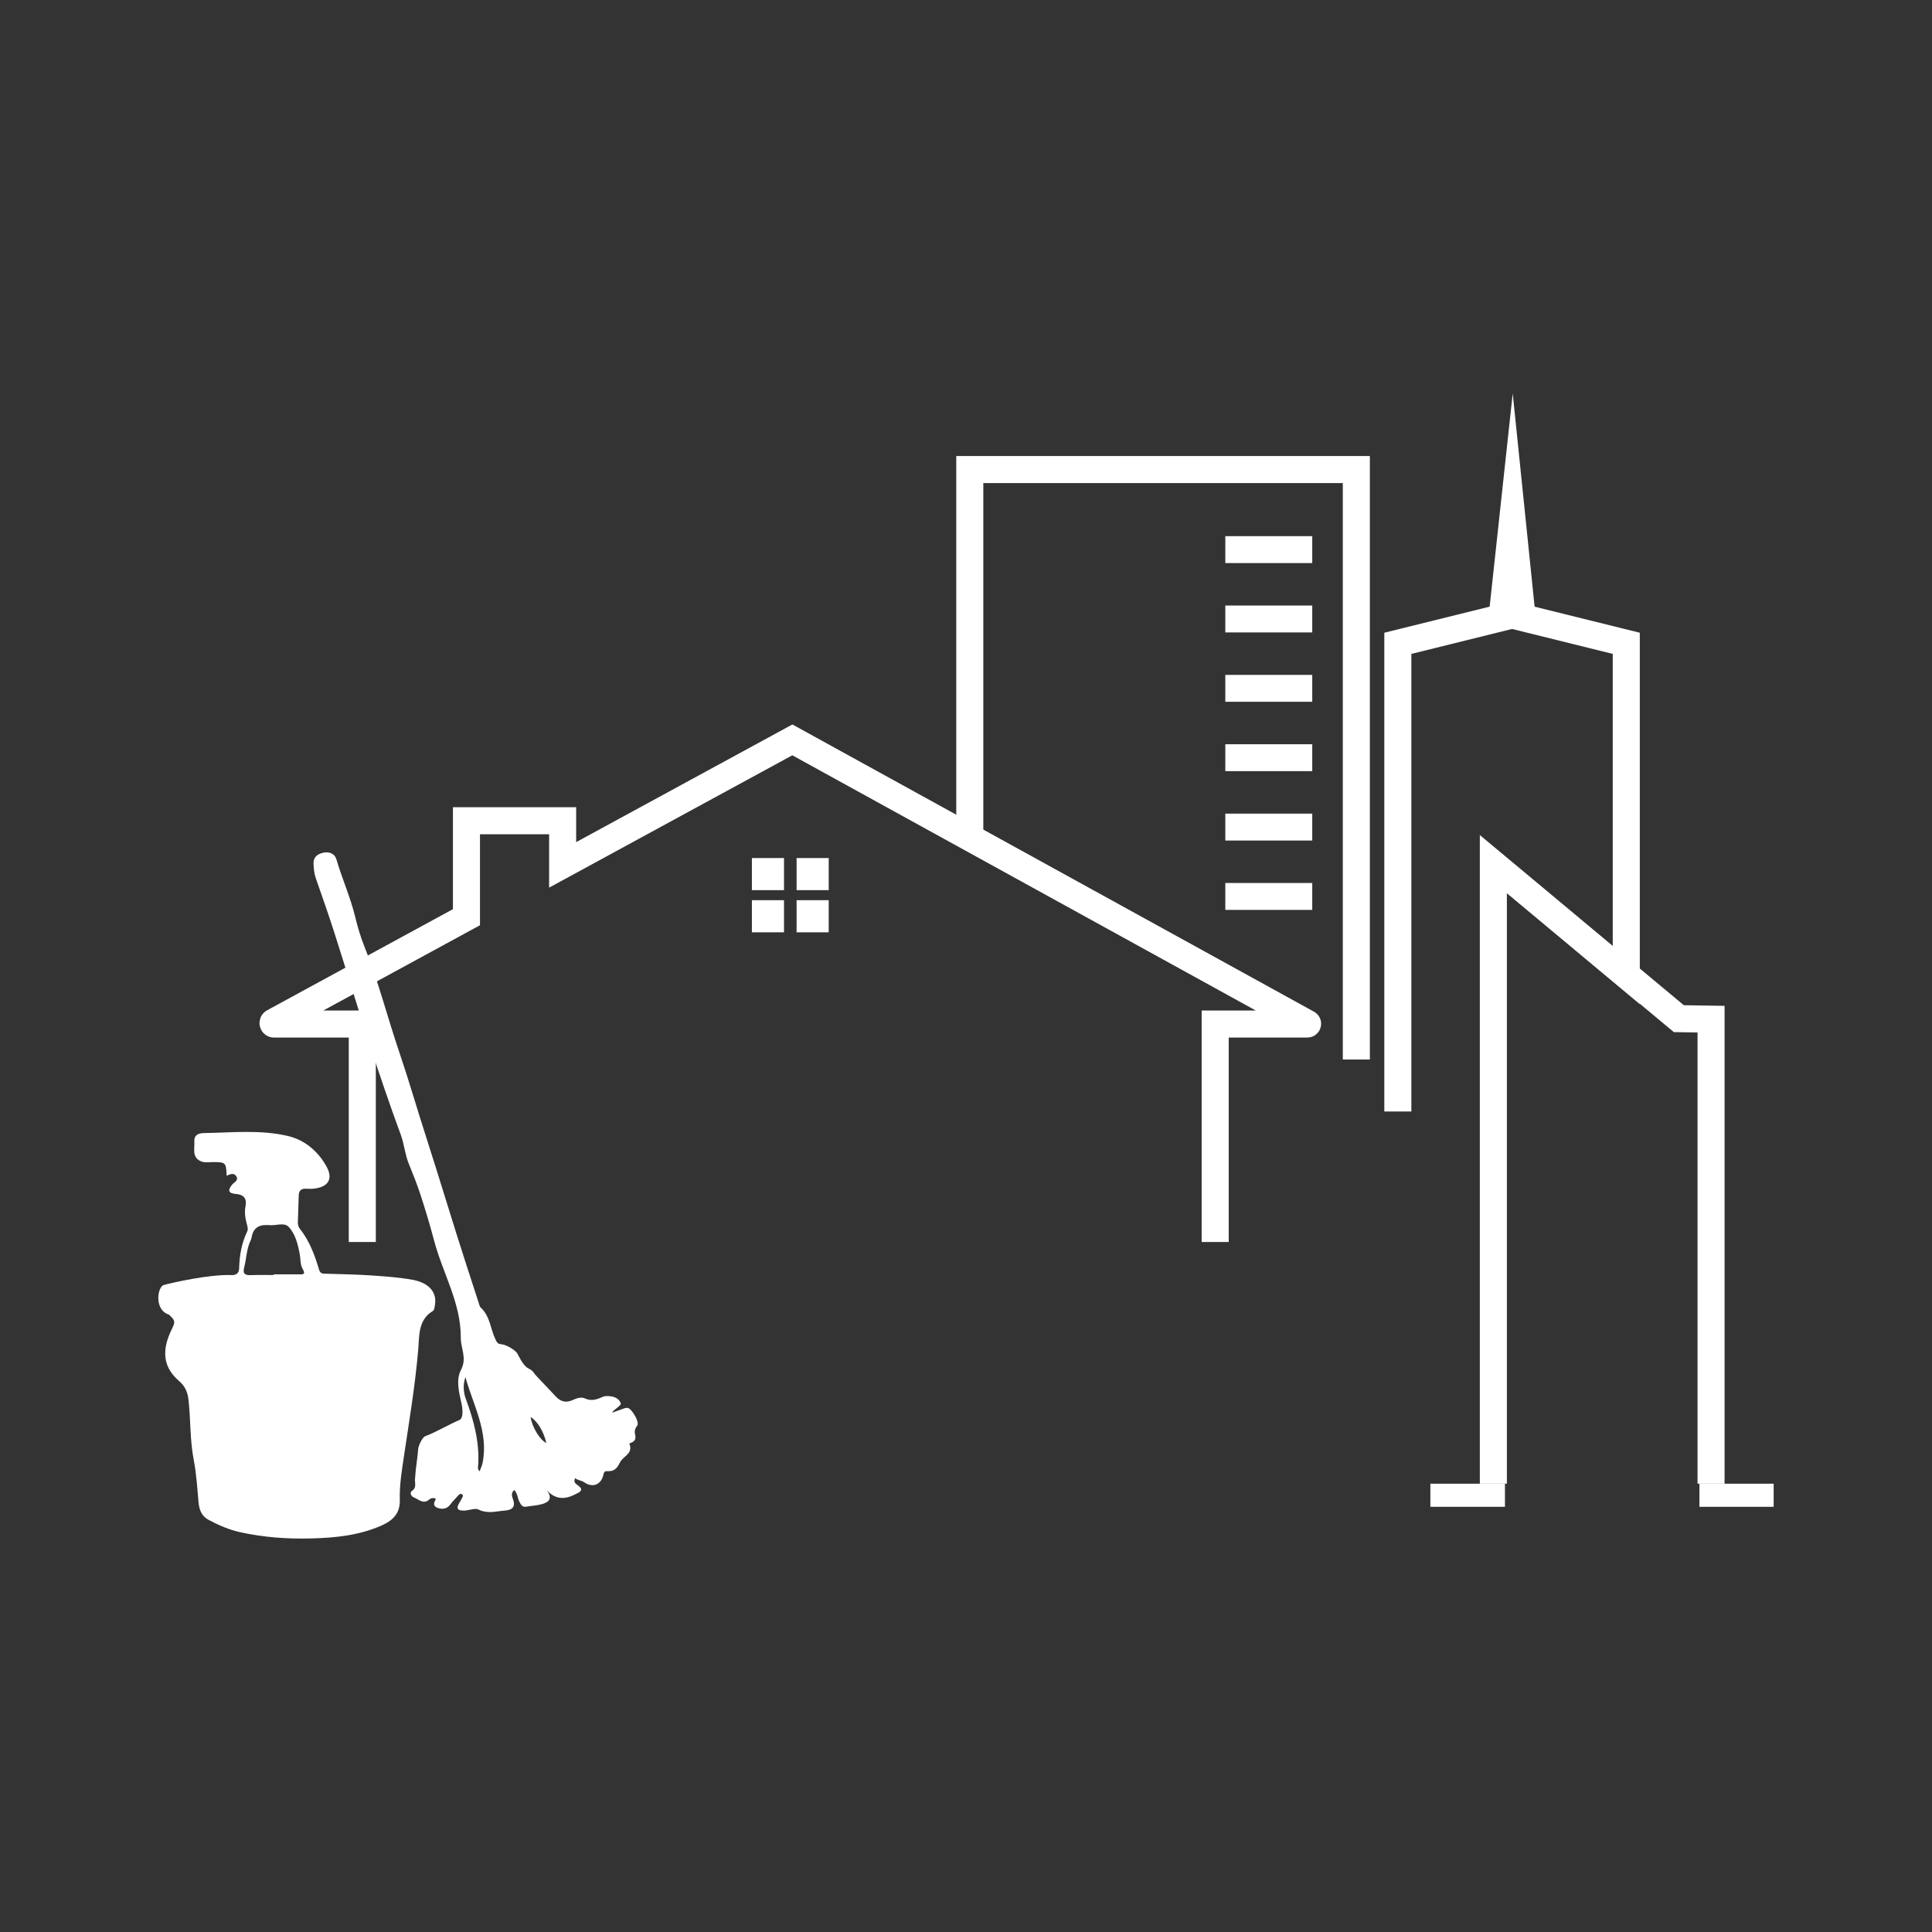 <?xml version="1.0" encoding="UTF-8"?>
<svg id="Capa_3" data-name="Capa 3" xmlns="http://www.w3.org/2000/svg" viewBox="0 0 500 500">
  <rect x="0" y="0" width="500" height="500" fill="#333333" stroke="none"/>
  <defs>
    <style>
      .cls-1 {
        fill: #fff;
      }

      .cls-2 {
        stroke: #fff;
        stroke-miterlimit: 10;
        stroke-width: 7px;
      }

      .cls-2, .cls-3 {
        fill: none;
      }
    </style>
  </defs>
  <rect class="cls-1" x="317.11" y="138.76" width="22.5" height="6.96"/>
  <rect class="cls-1" x="317.11" y="156.71" width="22.5" height="6.96"/>
  <rect class="cls-1" x="317.11" y="174.66" width="22.5" height="6.96"/>
  <rect class="cls-1" x="317.11" y="192.61" width="22.5" height="6.96"/>
  <rect class="cls-1" x="317.11" y="210.57" width="22.5" height="6.96"/>
  <rect class="cls-1" x="317.11" y="228.52" width="22.5" height="6.96"/>
  <polyline class="cls-2" points="250.98 216.11 250.98 121.52 351.02 121.52 351.02 274.2"/>
  <line class="cls-3" x1="347.48" y1="274.27" x2="355.69" y2="274.12"/>
  <path class="cls-2" d="m93.76,321.43v-56.41h-22.86c-.26,0-.35-.34-.12-.47l49.94-27.18v-24.96h24.89v11.42l59.45-32.35,133.31,73.41c.07.03.04.13-.03.13h-23.85v56.41"/>
  <polyline class="cls-2" points="361.76 287.65 361.76 166.49 391.32 159.17 420.88 166.49 420.88 252.39 386.36 223.59"/>
  <polyline class="cls-2" points="442.82 383.98 442.82 263.76 434.48 263.63 421 252.39 386.48 223.59 386.48 283.97 386.48 383.98"/>
  <rect class="cls-1" x="370.18" y="383.98" width="19.3" height="5.98"/>
  <rect class="cls-1" x="439.81" y="383.98" width="19.21" height="5.98"/>
  <polygon class="cls-1" points="391.49 101.82 385.05 161.37 397.59 161.25 391.49 101.82"/>
  <g>
    <rect class="cls-1" x="194.59" y="222.06" width="8.31" height="8.31"/>
    <rect class="cls-1" x="206.16" y="222.06" width="8.31" height="8.31"/>
    <rect class="cls-1" x="206.16" y="232.97" width="8.31" height="8.31"/>
    <rect class="cls-1" x="194.59" y="232.97" width="8.31" height="8.31"/>
  </g>
  <path class="cls-1" d="m42.21,332.6c2.15-.6,11.95-2.84,17.73-2.61,1.14.04,1.92-.46,1.95-1.74.08-3.3.62-6.5,2.07-9.51.31-.65.09-1.33-.1-2.02-.41-1.49-.62-3.02-.32-4.55.4-2.07-.54-3.02-2.52-3.18-2.01-.16-2.1-1-.93-2.43.52-.63,1.8-1.07,1.01-2.22-.63-.91-1.6-.42-2.44-.06-.15-3.43-.24-3.51-3.48-3.54-1,0-2.08.2-2.97-.12-2.64-.94-1.8-3.32-1.91-5.27-.1-1.72,1.26-2.09,2.43-2.11,7.27-.11,14.61-.93,21.76.75,4.32,1.02,7.68,3.82,9.92,7.73,1.91,3.34.63,5.54-3.36,5.92-.61.06-1.23.03-1.84,0-1.22-.06-1.87.47-1.9,1.72-.06,2.3-.15,4.6-.22,6.9-.02.62.09,1.22.5,1.73,2.51,3.15,3.87,6.84,4.99,10.63.35,1.18,1.2.99,2.01,1.02,3.76.14,7.53.17,11.28.43,3.67.25,7.38.49,10.99,1.16,3.62.67,6.3,2.81,5.71,6.41-.1.62-.1,1.36-.61,1.68-3.78,2.31-3.42,6.38-3.71,9.8-.78,9.29-2.32,18.45-3.69,27.65-.56,3.74-1.2,7.57-1.09,11.4.1,3.63-1.91,5.42-4.97,6.74-5.76,2.49-11.82,3.08-17.98,3.24-6.15.16-12.27-.28-18.26-1.59-2.88-.63-5.68-1.82-8.33-3.25-1.84-1-2.38-2.71-2.55-4.53-.33-3.66-.54-7.33-1.24-10.95-1-5.12-.78-10.35-1.35-15.51-.21-1.89-.78-3.47-2.43-4.9-4.14-3.57-4.66-7.86-1.85-13.52.91-1.84.83-2.2-.82-3.69-3.57-1.07-3.13-6.54-1.48-7.61Zm28.64-2.62c0-.06,0-.12,0-.18,2.14,0,4.28.01,6.42,0,.99,0,2,.2,1.02-1.47-.6-1.04-.48-2.49-.72-3.75-.47-2.55-1.11-5.19-2.85-7.05-1.2-1.28-3.37-.26-5.09-.47-.23-.03-.46-.01-.69-.02q-3.34-.07-3.85,3.31c-.03.22-.12.44-.21.64-1.1,2.22-1.07,4.71-1.69,7.04-.48,1.82.43,2.04,1.92,1.97,1.91-.09,3.83-.02,5.74-.02Z"/>
  <path class="cls-1" d="m164.89,368.98c-.66.85-.68,1.57-.57,2.04.34,1.39.13,2.03-1.46,2.55,1.12,2.66-1.61,3.27-2.39,4.86-.83,1.68-1.52,2.36-3.22,2.31-.51-.02-.9,0-1.05.78-.52,2.66-2.76,3.64-4.96,2.12-.79-.55-1.68-.51-2.39-1.09-.53,1.03.14,1.45.67,1.83,1.77,1.26.51,1.76-.54,2.3-2.56,1.32-5.03,1.6-7.48-.99,1.64,2.17.46,3.07-1.15,3.55-1.36.4-2.81.46-4.22.69-.98.15-1.3-.51-1.68-1.22-.53-.98-.5-2.21-1.36-3.1-.84.73-.65,1.53-.35,2.33.73,1.96-.08,2.84-2.04,2.99-2.31.17-4.54.93-6.93-.29-.79-.4-2.46.29-3.76.3-1.53.01-2.02-.51-1.19-1.91.23-.4.48-.79.68-1.2.15-.32.5-.71.15-1.03-.44-.4-.81-.07-1.14.3-.64.75-1.37,1.44-1.95,2.24-.81,1.1-1.94,1.31-3.06.98-.92-.28-1.61-.78-.79-2.15.36-.6-1.12-.56-1.49-.21-1.61,1.53-2.83.06-4.14-.44-.71-.27-1.1-1.24-.48-1.66,1.29-.88.72-1.99.8-3.08.3-4.16.47-3.68.83-7.84.07-.83,1.08-2.96,1.77-3.22,2.82-1.06,6.13-3.04,8.91-4.23,1.08-.46.82-3,.51-4.34-.65-2.84-1.44-6.13-.14-8.57,1.65-3.12-.04-5.58-.03-8.31.06-9.09-4.66-16.73-6.88-25.11-1.05-3.97-2.23-7.91-3.5-11.82-.9-2.78-2-5.51-3.1-8.22-.97-2.38-1.14-4.95-2.03-7.38-2.89-7.85-5.58-15.78-8.18-23.74-3.12-9.56-6.01-19.19-9.08-28.77-1.5-4.69-3.15-9.34-4.77-14-.41-1.17-.5-2.35-.57-3.58-.1-1.76.89-2.54,2.32-2.92,1.61-.43,3.14.11,3.6,1.68,1.46,4.99,3.61,9.74,4.84,14.8.64,2.63,1.4,5.25,2.41,7.76,3.61,8.98,5.97,18.37,9.08,27.51,2.43,7.14,4.5,14.39,6.82,21.56,3.6,11.16,6.94,22.41,10.56,33.56,1.04,3.2,2.07,6.4,3.12,9.59.14.44.24.97.55,1.25,2.37,2.18,2.47,5.4,3.73,8.08.31.67.54,1.27,1.36,1.34,1.8.15,3.93,1.72,4.32,2.38s1.52,3.24,2.88,3.9,1.39,1.19,1.81,1.65c1.75,1.92,3.59,3.76,5.34,5.67,1.28,1.39,2.77,1.62,4.38.85,1.03-.5,2.23-.81,3.11-.4,1.88.86,3.36.15,4.97-.55,0,0,3.61-.55,4.33,1.92.13.44-2.31,1.92-2.15,2.19.14.23-.08.05,1.06-.28s2.43-1.11,3.13-.73c1.04.57,2.86,3.68,2.19,4.53Zm-44.44-12.59c-.66,1.94-.53,3.93.11,5.66,2.02,5.44,3.5,10.94,3.22,16.8-.03.6-.31,1.32.34,1.93.29-.81.64-1.5.78-2.22,1.59-7.99-2.43-14.88-4.45-22.16Zm16.87,10.32c.34,2.56,2.43,6.01,4.08,6.74-.75-3.09-2.28-5.61-4.08-6.74Z"/>
</svg>